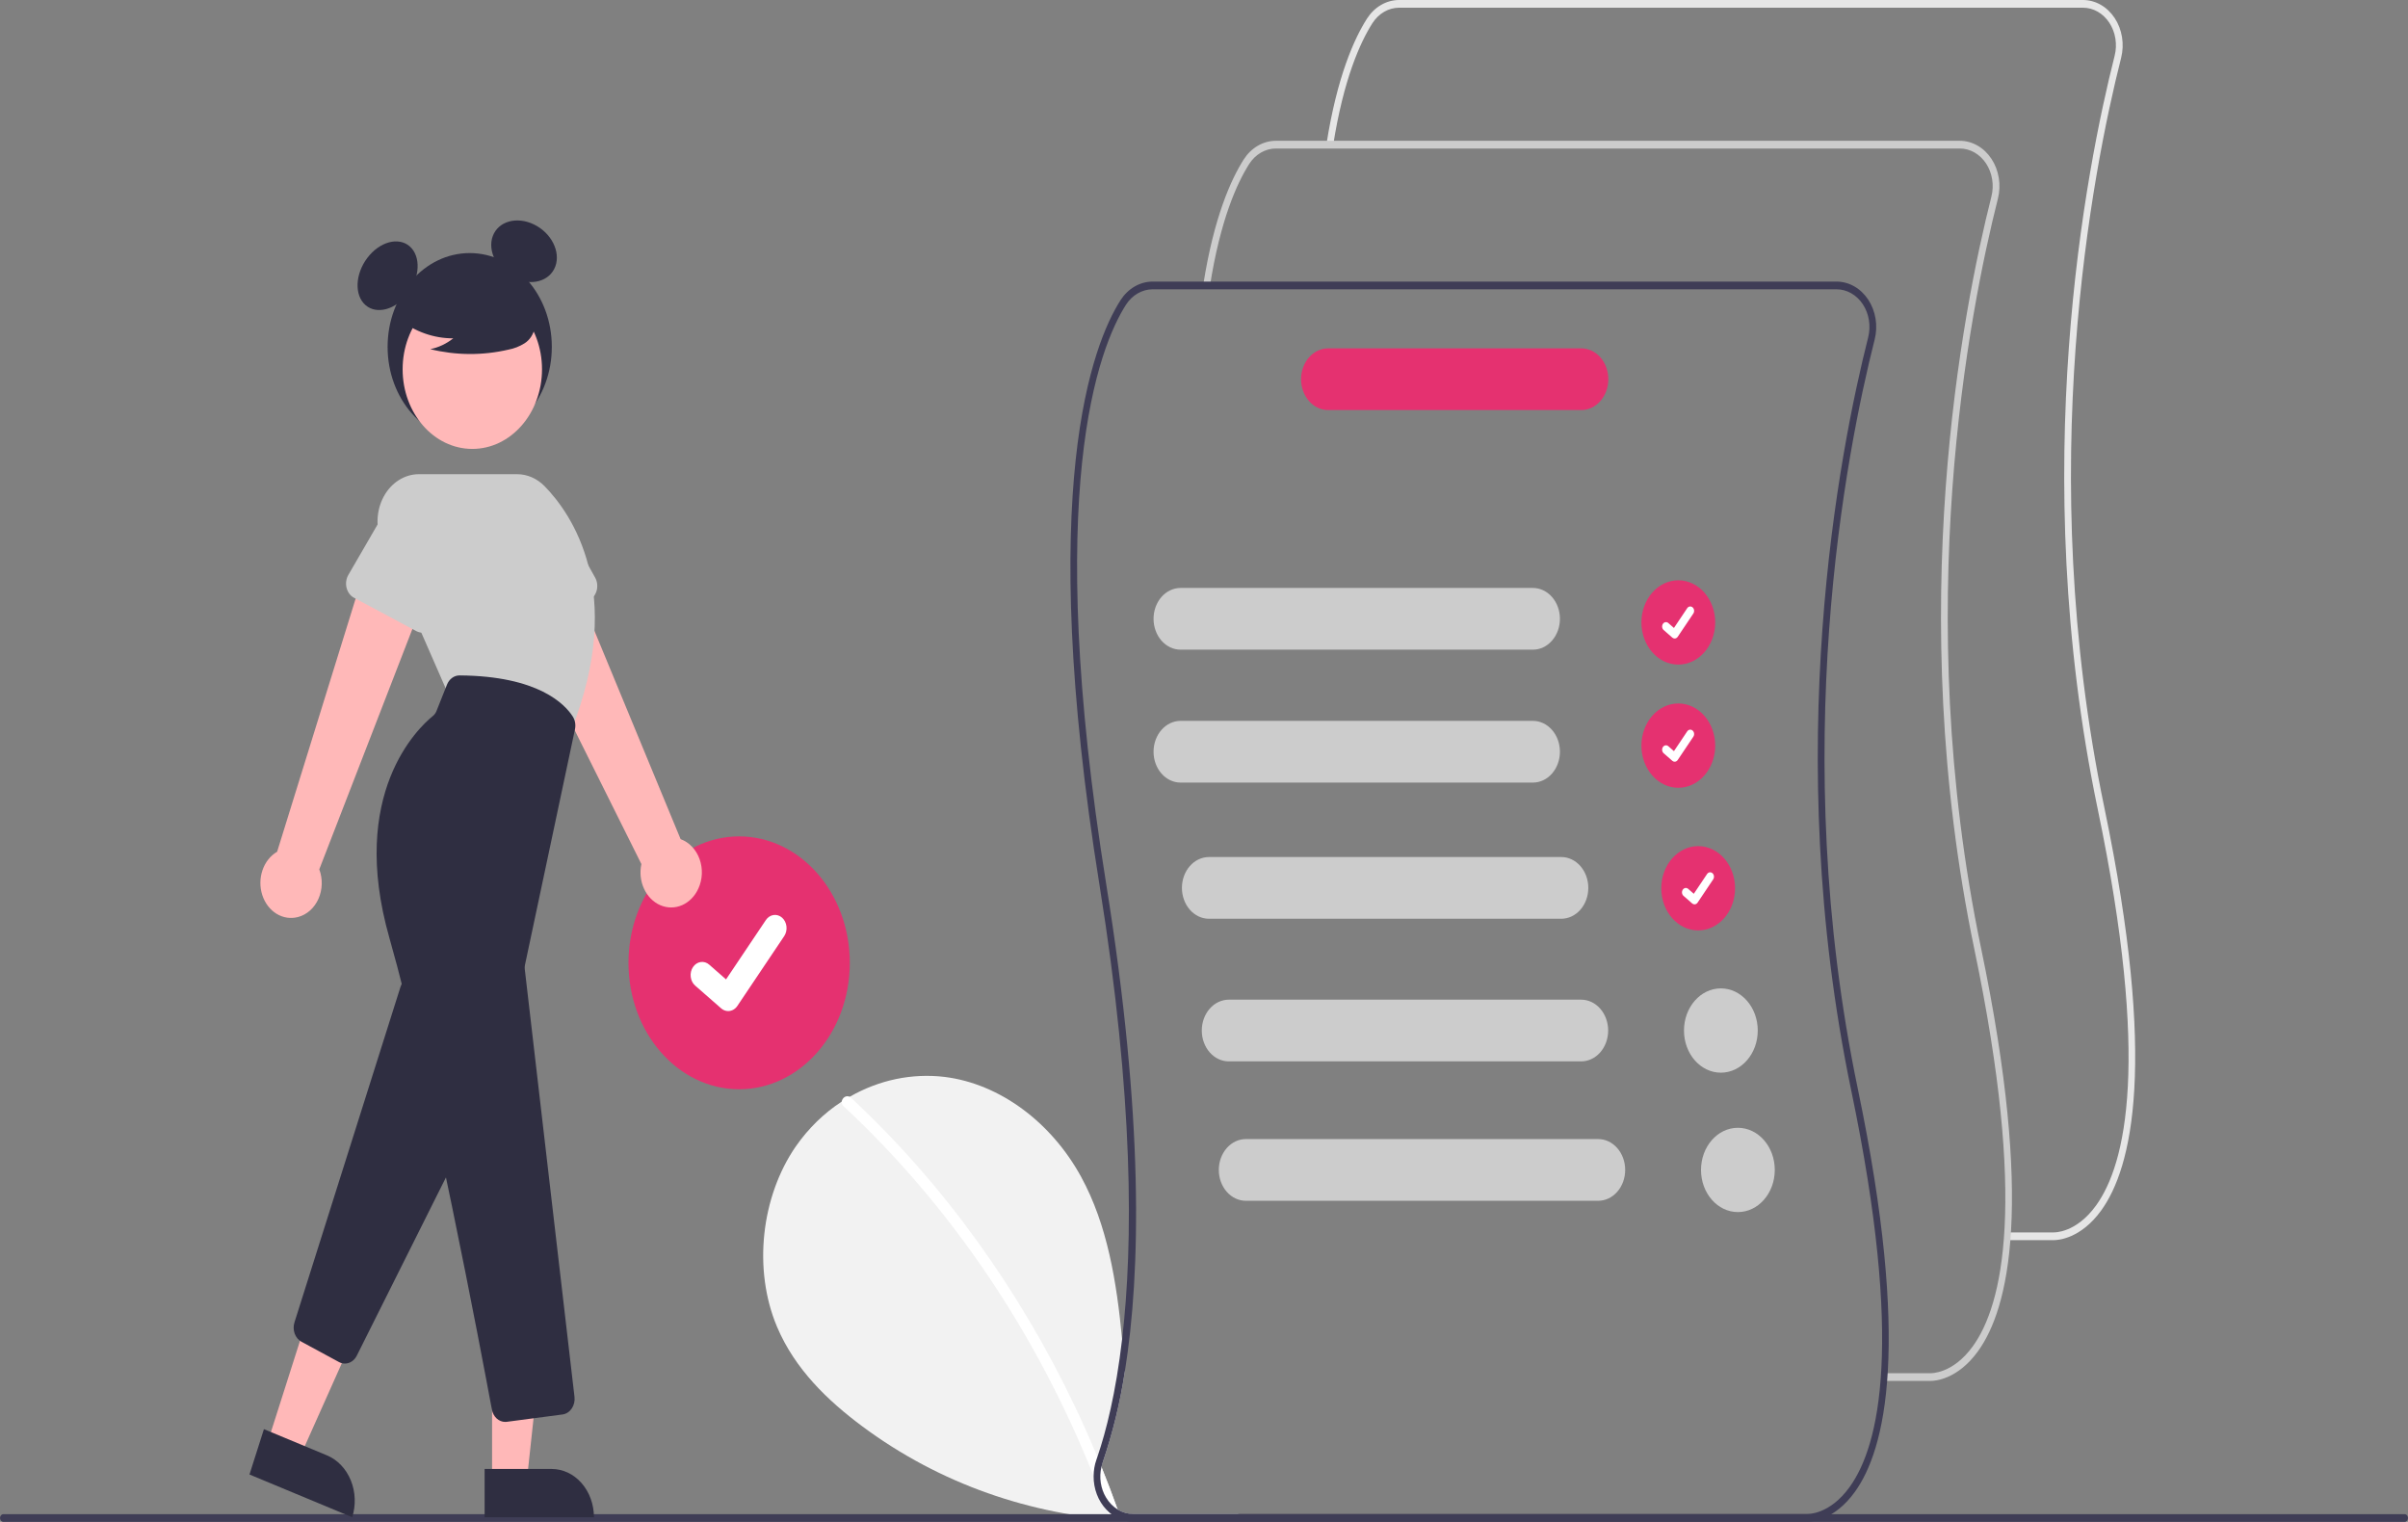 <svg width="288" height="182" viewBox="0 0 288 182" fill="none" xmlns="http://www.w3.org/2000/svg">
<rect x="0" y="0" width="288" height="182" fill="#808080" stroke="none"/>
<g clip-path="url(#clip0_35_2)">
<path d="M148.196 181.069C143.643 181.835 139.035 182.089 134.439 181.828C123.356 181.189 112.456 177.506 103.14 170.581C99.01 167.511 95.071 163.739 92.933 158.671C90.031 151.79 91.046 143.078 95.189 137.085C96.701 134.923 98.56 133.111 100.667 131.746C100.979 131.545 101.298 131.351 101.62 131.165C105.131 129.148 109.074 128.323 112.982 128.788C119.626 129.618 125.758 134.254 129.301 140.733C132.457 146.509 133.557 153.325 134.205 160.156C134.327 161.443 134.432 162.734 134.534 164.018C133.969 167.736 133.081 171.38 131.884 174.896C131.823 175.068 131.773 175.244 131.734 175.424C132.413 177.106 133.059 178.804 133.672 180.518C134.248 180.875 134.893 181.062 135.549 181.061H148.169L148.196 181.069Z" fill="#F2F2F2"/>
<path d="M133.411 181.398C133.327 181.441 133.237 181.464 133.145 181.466C133.053 181.469 132.962 181.45 132.877 181.412C132.792 181.374 132.714 181.316 132.648 181.244C132.583 181.171 132.53 181.083 132.494 180.987C132.44 180.84 132.389 180.692 132.335 180.545C131.846 179.188 131.334 177.844 130.798 176.513C123.933 159.336 113.694 144.199 100.877 132.277C100.803 132.218 100.745 132.138 100.708 132.045C100.671 131.951 100.657 131.848 100.667 131.746C100.685 131.629 100.727 131.519 100.788 131.423C100.849 131.327 100.929 131.248 101.02 131.192C101.112 131.136 101.214 131.105 101.317 131.1C101.421 131.095 101.525 131.117 101.62 131.165C101.671 131.191 101.719 131.225 101.763 131.265C107.247 136.368 112.277 142.075 116.782 148.305C121.288 154.528 125.256 161.235 128.629 168.333C129.549 170.271 130.422 172.237 131.249 174.23C131.412 174.625 131.575 175.024 131.734 175.424C132.413 177.106 133.059 178.804 133.672 180.518C133.682 180.545 133.692 180.576 133.703 180.603C133.734 180.677 133.751 180.757 133.753 180.838C133.755 180.92 133.742 181.001 133.714 181.076C133.686 181.151 133.645 181.219 133.593 181.274C133.54 181.33 133.478 181.372 133.411 181.398Z" fill="white"/>
<path d="M88.402 130.265C95.712 130.265 101.637 123.496 101.637 115.145C101.637 106.794 95.712 100.025 88.402 100.025C81.093 100.025 75.168 106.794 75.168 115.145C75.168 123.496 81.093 130.265 88.402 130.265Z" fill="#E53170"/>
<path d="M87.091 120.913C86.793 120.914 86.503 120.804 86.265 120.6L86.25 120.587L83.14 117.866C82.995 117.74 82.874 117.583 82.784 117.404C82.693 117.224 82.633 117.026 82.61 116.82C82.586 116.615 82.598 116.406 82.644 116.205C82.691 116.005 82.772 115.817 82.883 115.653C82.993 115.488 83.131 115.35 83.288 115.246C83.445 115.142 83.618 115.075 83.799 115.048C83.978 115.021 84.161 115.034 84.337 115.088C84.512 115.141 84.676 115.234 84.82 115.36L86.835 117.125L91.596 110.032C91.706 109.867 91.844 109.729 92.001 109.625C92.158 109.522 92.332 109.454 92.511 109.427C92.691 109.4 92.874 109.414 93.049 109.467C93.225 109.521 93.389 109.613 93.533 109.74L93.504 109.785L93.534 109.74C93.824 109.995 94.014 110.372 94.062 110.787C94.11 111.201 94.012 111.621 93.79 111.954L88.19 120.297C88.06 120.489 87.894 120.645 87.703 120.752C87.513 120.858 87.303 120.914 87.091 120.913V120.913Z" fill="white"/>
<path d="M287.596 182H0.404C0.297 182 0.195 181.951 0.119 181.864C0.044 181.778 0.001 181.661 0.001 181.538C0.001 181.416 0.044 181.299 0.119 181.212C0.195 181.126 0.297 181.077 0.404 181.077H287.596C287.703 181.077 287.805 181.126 287.881 181.212C287.956 181.299 287.999 181.416 287.999 181.538C287.999 181.661 287.956 181.778 287.881 181.864C287.805 181.951 287.703 182 287.596 182V182Z" fill="#3F3D56"/>
<path d="M56.178 52.705C61.602 52.705 65.999 47.682 65.999 41.485C65.999 35.288 61.602 30.265 56.178 30.265C50.755 30.265 46.358 35.288 46.358 41.485C46.358 47.682 50.755 52.705 56.178 52.705Z" fill="#2F2E41"/>
<path d="M48.513 35.436C50.1 33.623 50.421 31.05 49.231 29.691C48.041 28.331 45.789 28.698 44.202 30.511C42.615 32.324 42.294 34.897 43.484 36.256C44.674 37.616 46.926 37.249 48.513 35.436Z" fill="#2F2E41"/>
<path d="M66.414 31.873C67.076 30.104 65.938 27.854 63.874 26.847C61.81 25.84 59.601 26.457 58.94 28.225C58.279 29.994 59.416 32.244 61.48 33.251C63.544 34.258 65.753 33.641 66.414 31.873Z" fill="#2F2E41"/>
<path d="M83.525 106.262C83.773 105.723 83.915 105.129 83.941 104.52C83.966 103.912 83.874 103.305 83.672 102.742C83.469 102.178 83.162 101.673 82.769 101.26C82.378 100.847 81.911 100.538 81.403 100.354L67.213 66.058L60.722 71.259L76.712 103.334C76.497 104.33 76.609 105.38 77.028 106.287C77.446 107.194 78.14 107.895 78.98 108.256C79.82 108.616 80.747 108.613 81.584 108.245C82.422 107.878 83.113 107.172 83.525 106.262V106.262Z" fill="#FFB8B8"/>
<path d="M70.467 71.78L62.931 75.63C62.716 75.74 62.484 75.795 62.249 75.793C62.014 75.79 61.782 75.73 61.569 75.616C61.357 75.502 61.168 75.337 61.016 75.133C60.864 74.928 60.753 74.688 60.69 74.43L58.467 65.376C57.983 64.119 57.954 62.695 58.388 61.414C58.822 60.134 59.682 59.102 60.781 58.545C61.879 57.988 63.126 57.952 64.248 58.444C65.37 58.936 66.276 59.916 66.766 61.169L71.178 69.072C71.305 69.298 71.387 69.552 71.419 69.818C71.451 70.084 71.433 70.355 71.366 70.612C71.298 70.869 71.183 71.106 71.028 71.308C70.873 71.51 70.682 71.671 70.467 71.78V71.78Z" fill="#CCCCCC"/>
<path d="M35.661 109.662C36.18 109.524 36.666 109.258 37.086 108.882C37.505 108.507 37.847 108.03 38.088 107.487C38.329 106.944 38.463 106.347 38.48 105.739C38.497 105.13 38.397 104.525 38.187 103.965L51.626 69.277L43.938 67.065L33.145 101.858C32.346 102.323 31.723 103.107 31.396 104.061C31.068 105.016 31.059 106.074 31.369 107.036C31.679 107.998 32.287 108.797 33.078 109.281C33.869 109.765 34.788 109.9 35.661 109.662H35.661Z" fill="#FFB8B8"/>
<path d="M31.997 172.537L35.907 174.163L43.257 157.71L37.487 155.31L31.997 172.537Z" fill="#FFB8B8"/>
<path d="M42.124 181.446L29.838 176.335L31.566 170.912L39.106 174.048C40.365 174.572 41.39 175.645 41.956 177.033C42.522 178.42 42.583 180.008 42.124 181.446V181.446V181.446Z" fill="#2F2E41"/>
<path d="M41.244 163.068C41.004 163.068 40.767 163.008 40.55 162.89L36.058 160.459C35.689 160.262 35.399 159.914 35.244 159.484C35.089 159.054 35.081 158.574 35.22 158.137L47.9 118.023C48.005 117.691 48.19 117.399 48.434 117.183C48.678 116.966 48.971 116.833 49.279 116.799C49.587 116.765 49.896 116.831 50.172 116.99C50.449 117.149 50.68 117.394 50.839 117.697L57.545 130.466C57.694 130.751 57.775 131.076 57.778 131.407C57.781 131.739 57.706 132.066 57.563 132.354L42.669 162.129C42.525 162.415 42.317 162.653 42.067 162.817C41.817 162.982 41.533 163.069 41.244 163.068V163.068Z" fill="#2F2E41"/>
<path d="M56.49 53.686C61.093 53.686 64.825 49.422 64.825 44.163C64.825 38.905 61.093 34.641 56.49 34.641C51.887 34.641 48.155 38.905 48.155 44.163C48.155 49.422 51.887 53.686 56.49 53.686Z" fill="#FFB8B8"/>
<path d="M68.281 87.457L53.524 82.82L45.675 64.886C45.297 64.025 45.119 63.067 45.157 62.105C45.195 61.143 45.448 60.208 45.891 59.388C46.334 58.569 46.954 57.892 47.69 57.423C48.426 56.954 49.256 56.708 50.099 56.708H61.84C63.059 56.707 64.235 57.221 65.142 58.151C68.292 61.374 74.909 70.667 68.345 87.295L68.281 87.457Z" fill="#CCCCCC"/>
<path d="M49.807 75.481L42.33 71.482C42.117 71.369 41.928 71.204 41.776 70.999C41.624 70.794 41.513 70.555 41.449 70.296C41.386 70.038 41.371 69.767 41.408 69.502C41.444 69.237 41.53 68.984 41.66 68.76L46.204 60.92C46.72 59.68 47.645 58.724 48.776 58.262C49.908 57.8 51.154 57.869 52.241 58.455C53.328 59.041 54.167 60.095 54.575 61.386C54.982 62.678 54.925 64.101 54.416 65.345L52.066 74.325C51.998 74.582 51.883 74.82 51.728 75.021C51.574 75.223 51.382 75.384 51.168 75.494C50.954 75.604 50.721 75.659 50.486 75.657C50.251 75.655 50.02 75.595 49.807 75.481V75.481Z" fill="#CCCCCC"/>
<path d="M58.853 177.032H63.013L64.993 158.699L58.852 158.699L58.853 177.032Z" fill="#FFB8B8"/>
<path d="M71.037 181.445L57.962 181.446L57.961 175.674L65.985 175.674C67.325 175.674 68.61 176.282 69.557 177.364C70.505 178.447 71.037 179.915 71.037 181.445V181.445Z" fill="#2F2E41"/>
<path d="M60.424 170.046C60.05 170.047 59.687 169.9 59.397 169.631C59.106 169.361 58.906 168.986 58.83 168.567C57.634 162.13 51.423 129.158 46.575 112.174C41.643 94.894 50.043 87.023 51.777 85.621C51.962 85.472 52.108 85.27 52.202 85.035L53.462 81.869C53.592 81.542 53.803 81.265 54.067 81.071C54.332 80.876 54.639 80.773 54.954 80.773H54.964C64.408 80.838 67.583 84.239 68.509 85.698C68.646 85.915 68.74 86.164 68.784 86.427C68.828 86.69 68.822 86.96 68.765 87.22L62.79 115.384C62.753 115.559 62.744 115.74 62.765 115.918L68.71 167.054C68.739 167.3 68.724 167.55 68.667 167.789C68.61 168.029 68.512 168.253 68.379 168.448C68.246 168.644 68.079 168.807 67.89 168.929C67.701 169.05 67.493 169.127 67.277 169.156L60.616 170.034C60.552 170.042 60.488 170.046 60.424 170.046V170.046Z" fill="#2F2E41"/>
<path d="M47.732 38.174C49.636 39.674 51.897 40.472 54.21 40.461C53.385 41.115 52.446 41.557 51.457 41.756C54.532 42.509 57.711 42.53 60.794 41.816C61.479 41.69 62.14 41.431 62.748 41.049C63.051 40.855 63.316 40.591 63.523 40.274C63.731 39.956 63.878 39.592 63.955 39.205C64.16 37.868 63.248 36.654 62.3 35.835C60.849 34.601 59.176 33.75 57.403 33.345C55.629 32.94 53.798 32.991 52.044 33.493C50.898 33.832 49.75 34.403 49.006 35.455C48.262 36.506 48.041 38.126 48.75 39.209L47.732 38.174Z" fill="#2F2E41"/>
<path d="M200.728 79.477C203.164 79.477 205.14 77.221 205.14 74.437C205.14 71.654 203.164 69.397 200.728 69.397C198.292 69.397 196.316 71.654 196.316 74.437C196.316 77.221 198.292 79.477 200.728 79.477Z" fill="#E53170"/>
<path d="M200.291 76.36C200.191 76.36 200.095 76.323 200.015 76.255L200.01 76.251L198.974 75.344C198.926 75.302 198.885 75.25 198.855 75.19C198.824 75.13 198.804 75.064 198.796 74.996C198.788 74.927 198.792 74.857 198.808 74.79C198.823 74.723 198.85 74.661 198.887 74.606C198.924 74.551 198.97 74.505 199.023 74.47C199.075 74.436 199.133 74.413 199.193 74.404C199.253 74.395 199.314 74.4 199.373 74.418C199.431 74.436 199.486 74.467 199.534 74.509L200.206 75.097L201.792 72.733C201.829 72.678 201.875 72.632 201.928 72.597C201.98 72.563 202.038 72.54 202.098 72.531C202.158 72.522 202.219 72.527 202.277 72.545C202.335 72.562 202.39 72.593 202.438 72.635L202.428 72.651L202.439 72.636C202.535 72.721 202.599 72.846 202.615 72.984C202.631 73.123 202.598 73.263 202.524 73.373L200.657 76.154C200.614 76.219 200.558 76.27 200.495 76.306C200.431 76.342 200.361 76.36 200.291 76.36V76.36Z" fill="white"/>
<path d="M200.728 94.21C203.164 94.21 205.14 91.953 205.14 89.17C205.14 86.386 203.164 84.129 200.728 84.129C198.292 84.129 196.316 86.386 196.316 89.17C196.316 91.953 198.292 94.21 200.728 94.21Z" fill="#E53170"/>
<path d="M200.291 91.092C200.191 91.092 200.095 91.056 200.015 90.988L200.01 90.984L198.974 90.077C198.926 90.035 198.885 89.982 198.855 89.922C198.824 89.863 198.804 89.796 198.796 89.728C198.788 89.659 198.792 89.59 198.808 89.523C198.823 89.456 198.85 89.393 198.887 89.338C198.924 89.283 198.97 89.237 199.023 89.203C199.075 89.168 199.133 89.145 199.193 89.136C199.253 89.127 199.314 89.132 199.373 89.15C199.431 89.168 199.486 89.199 199.534 89.241L200.206 89.829L201.792 87.465C201.829 87.41 201.875 87.364 201.928 87.33C201.98 87.295 202.038 87.273 202.098 87.264C202.158 87.255 202.219 87.259 202.277 87.277C202.335 87.295 202.39 87.326 202.438 87.368L202.428 87.383L202.439 87.368C202.535 87.453 202.599 87.578 202.615 87.717C202.631 87.855 202.598 87.995 202.524 88.106L200.657 90.887C200.614 90.951 200.558 91.003 200.495 91.038C200.431 91.074 200.361 91.092 200.291 91.092V91.092Z" fill="white"/>
<path d="M203.103 111.268C205.54 111.268 207.515 109.012 207.515 106.228C207.515 103.445 205.54 101.188 203.103 101.188C200.667 101.188 198.692 103.445 198.692 106.228C198.692 109.012 200.667 111.268 203.103 111.268Z" fill="#E53170"/>
<path d="M202.666 108.151C202.567 108.151 202.47 108.114 202.391 108.046L202.386 108.042L201.349 107.135C201.301 107.093 201.261 107.041 201.23 106.981C201.2 106.921 201.18 106.855 201.172 106.786C201.164 106.718 201.168 106.648 201.183 106.581C201.199 106.514 201.226 106.452 201.263 106.397C201.3 106.342 201.346 106.296 201.398 106.261C201.451 106.226 201.508 106.204 201.569 106.195C201.629 106.186 201.69 106.191 201.748 106.209C201.807 106.227 201.861 106.258 201.909 106.3L202.581 106.888L204.168 104.524C204.205 104.469 204.251 104.423 204.303 104.388C204.355 104.354 204.413 104.331 204.473 104.322C204.533 104.313 204.594 104.318 204.652 104.336C204.711 104.353 204.766 104.384 204.814 104.426L204.804 104.442L204.814 104.426C204.911 104.512 204.974 104.637 204.99 104.775C205.006 104.914 204.973 105.053 204.899 105.164L203.033 107.945C202.989 108.009 202.934 108.061 202.87 108.097C202.807 108.133 202.737 108.151 202.666 108.151V108.151Z" fill="white"/>
<path d="M245.643 148.308C245.598 148.308 245.569 148.307 245.559 148.306L240.082 148.307V147.384H245.579C245.706 147.389 248.302 147.473 250.695 144.157C254.26 139.214 257.188 126.978 250.889 96.756C242.42 56.117 249.484 20.216 252.914 6.667C253.083 5.996 253.113 5.29 253.002 4.604C252.891 3.918 252.642 3.271 252.275 2.714C251.907 2.157 251.431 1.705 250.885 1.394C250.338 1.083 249.736 0.922 249.125 0.923H167.329C166.708 0.924 166.095 1.092 165.54 1.414C164.986 1.737 164.506 2.204 164.14 2.777C162.687 5.061 160.693 9.448 159.445 17.38L158.65 17.217C159.925 9.112 161.984 4.597 163.487 2.235C163.928 1.544 164.506 0.981 165.174 0.592C165.842 0.204 166.58 0.001 167.329 -1.27478e-05H249.125C249.861 -0.001 250.587 0.194 251.245 0.569C251.904 0.943 252.477 1.488 252.92 2.16C253.363 2.831 253.663 3.611 253.796 4.438C253.93 5.264 253.893 6.115 253.689 6.923C250.277 20.402 243.25 56.117 251.675 96.542C258.062 127.19 254.991 139.691 251.291 144.781C248.85 148.138 246.161 148.308 245.643 148.308Z" fill="#E6E6E6"/>
<path d="M230.905 165.146C230.86 165.146 230.831 165.144 230.821 165.143L225.344 165.144V164.222H230.841C230.969 164.226 233.564 164.311 235.957 160.994C239.522 156.051 242.45 143.815 236.151 113.593C227.682 72.955 234.746 37.053 238.176 23.504C238.345 22.834 238.375 22.128 238.264 21.442C238.153 20.756 237.904 20.108 237.537 19.551C237.169 18.994 236.693 18.542 236.147 18.231C235.6 17.921 234.998 17.759 234.387 17.76H152.592C151.97 17.761 151.357 17.929 150.803 18.252C150.248 18.574 149.768 19.041 149.402 19.615C147.949 21.898 145.955 26.285 144.707 34.217L143.912 34.054C145.187 25.95 147.246 21.434 148.749 19.072C149.19 18.381 149.768 17.818 150.436 17.43C151.104 17.041 151.842 16.838 152.592 16.837H234.387C235.123 16.837 235.849 17.031 236.507 17.406C237.166 17.781 237.739 18.325 238.182 18.997C238.625 19.668 238.925 20.448 239.058 21.275C239.192 22.102 239.155 22.952 238.952 23.76C235.539 37.239 228.512 72.954 236.937 113.38C243.324 144.027 240.253 156.528 236.553 161.618C234.112 164.975 231.423 165.146 230.905 165.146Z" fill="#CCCCCC"/>
<path d="M222.199 130.219C213.773 89.794 220.801 54.075 224.214 40.599C224.418 39.791 224.454 38.941 224.32 38.114C224.186 37.288 223.886 36.508 223.444 35.837C223.001 35.165 222.428 34.62 221.77 34.245C221.111 33.87 220.386 33.675 219.65 33.675H137.853C137.104 33.676 136.366 33.879 135.698 34.267C135.031 34.655 134.453 35.217 134.011 35.908C130.709 41.096 123.858 58.297 131.51 105.895C135.603 131.358 135.542 148.719 134.205 160.156C133.455 166.596 132.298 171.155 131.249 174.23L131.137 174.555C130.916 175.177 130.801 175.842 130.798 176.513C130.79 177.271 130.923 178.022 131.188 178.717C131.453 179.412 131.844 180.035 132.335 180.545C132.655 180.888 133.017 181.175 133.411 181.398C133.737 181.588 134.082 181.733 134.439 181.828C134.802 181.93 135.175 181.98 135.549 181.98H216.084C216.094 181.98 216.121 181.983 216.168 181.983C216.684 181.983 219.375 181.813 221.815 178.455C225.514 173.365 228.585 160.866 222.199 130.219ZM221.218 177.831C218.826 181.15 216.23 181.065 216.104 181.061H135.549C134.904 181.061 134.269 180.88 133.699 180.535C133.129 180.189 132.642 179.69 132.28 179.08C131.962 178.552 131.749 177.952 131.654 177.321C131.56 176.689 131.587 176.042 131.734 175.424C131.773 175.244 131.823 175.068 131.883 174.896C133.081 171.38 133.969 167.736 134.534 164.018C136.448 152.096 136.804 133.7 132.304 105.728C124.71 58.484 131.425 41.541 134.663 36.451C135.03 35.878 135.51 35.412 136.064 35.09C136.618 34.768 137.231 34.599 137.853 34.598H219.65C220.26 34.597 220.862 34.759 221.409 35.07C221.955 35.381 222.43 35.832 222.798 36.389C223.165 36.946 223.414 37.593 223.525 38.278C223.636 38.964 223.606 39.669 223.437 40.34C220.007 53.889 212.945 89.794 221.415 130.432C227.713 160.653 224.785 172.888 221.218 177.831Z" fill="#3F3D56"/>
<path d="M183.339 77.694H141.197C140.34 77.694 139.518 77.305 138.912 76.613C138.307 75.921 137.966 74.982 137.966 74.004C137.966 73.025 138.307 72.086 138.912 71.394C139.518 70.702 140.34 70.313 141.197 70.313H183.339C184.196 70.313 185.018 70.702 185.623 71.394C186.229 72.086 186.57 73.025 186.57 74.004C186.57 74.982 186.229 75.921 185.623 76.613C185.018 77.305 184.196 77.694 183.339 77.694V77.694Z" fill="#CCCCCC"/>
<path d="M183.339 93.589H141.197C140.34 93.589 139.518 93.201 138.912 92.508C138.307 91.816 137.966 90.878 137.966 89.899C137.966 88.92 138.307 87.982 138.912 87.29C139.518 86.597 140.34 86.209 141.197 86.209H183.339C184.196 86.209 185.018 86.597 185.623 87.29C186.229 87.982 186.57 88.92 186.57 89.899C186.57 90.878 186.229 91.816 185.623 92.508C185.018 93.201 184.196 93.589 183.339 93.589V93.589Z" fill="#CCCCCC"/>
<path d="M186.733 109.873H144.59C143.733 109.873 142.912 109.484 142.306 108.792C141.7 108.1 141.36 107.161 141.36 106.182C141.36 105.203 141.7 104.265 142.306 103.573C142.912 102.881 143.733 102.492 144.59 102.492H186.733C187.59 102.492 188.411 102.881 189.017 103.573C189.623 104.265 189.963 105.203 189.963 106.182C189.963 107.161 189.623 108.1 189.017 108.792C188.411 109.484 187.59 109.873 186.733 109.873V109.873Z" fill="#CCCCCC"/>
<path d="M189.108 126.931H146.965C146.109 126.931 145.287 126.542 144.681 125.85C144.076 125.158 143.735 124.219 143.735 123.241C143.735 122.262 144.076 121.323 144.681 120.631C145.287 119.939 146.109 119.55 146.965 119.55H189.108C189.965 119.55 190.787 119.939 191.392 120.631C191.998 121.323 192.339 122.262 192.339 123.241C192.339 124.219 191.998 125.158 191.392 125.85C190.787 126.542 189.965 126.931 189.108 126.931Z" fill="#CCCCCC"/>
<path d="M189.126 49.04H158.843C158.418 49.04 157.998 48.945 157.606 48.76C157.213 48.575 156.857 48.303 156.557 47.96C156.256 47.617 156.018 47.21 155.856 46.762C155.693 46.314 155.609 45.834 155.609 45.349C155.609 44.864 155.693 44.384 155.856 43.936C156.018 43.488 156.256 43.081 156.557 42.738C156.857 42.396 157.213 42.124 157.606 41.939C157.998 41.753 158.418 41.658 158.843 41.659H189.126C189.983 41.659 190.805 42.048 191.41 42.74C192.016 43.432 192.356 44.37 192.356 45.349C192.356 46.328 192.016 47.267 191.41 47.959C190.805 48.651 189.983 49.04 189.126 49.04Z" fill="#E53170"/>
<path d="M205.818 128.281C208.255 128.281 210.23 126.024 210.23 123.241C210.23 120.457 208.255 118.201 205.818 118.201C203.382 118.201 201.407 120.457 201.407 123.241C201.407 126.024 203.382 128.281 205.818 128.281Z" fill="#CCCCCC"/>
<path d="M191.144 143.602H149.002C148.145 143.602 147.323 143.213 146.718 142.521C146.112 141.829 145.771 140.89 145.771 139.912C145.771 138.933 146.112 137.994 146.718 137.302C147.323 136.61 148.145 136.221 149.002 136.221H191.144C192.001 136.221 192.823 136.61 193.429 137.302C194.034 137.994 194.375 138.933 194.375 139.912C194.375 140.89 194.034 141.829 193.429 142.521C192.823 143.213 192.001 143.602 191.144 143.602Z" fill="#CCCCCC"/>
<path d="M207.854 144.952C210.291 144.952 212.266 142.695 212.266 139.912C212.266 137.128 210.291 134.872 207.854 134.872C205.418 134.872 203.443 137.128 203.443 139.912C203.443 142.695 205.418 144.952 207.854 144.952Z" fill="#CCCCCC"/>
</g>
<defs>
<clipPath id="clip0_35_2">
<rect width="288" height="182" fill="white"/>
</clipPath>
</defs>
</svg>
